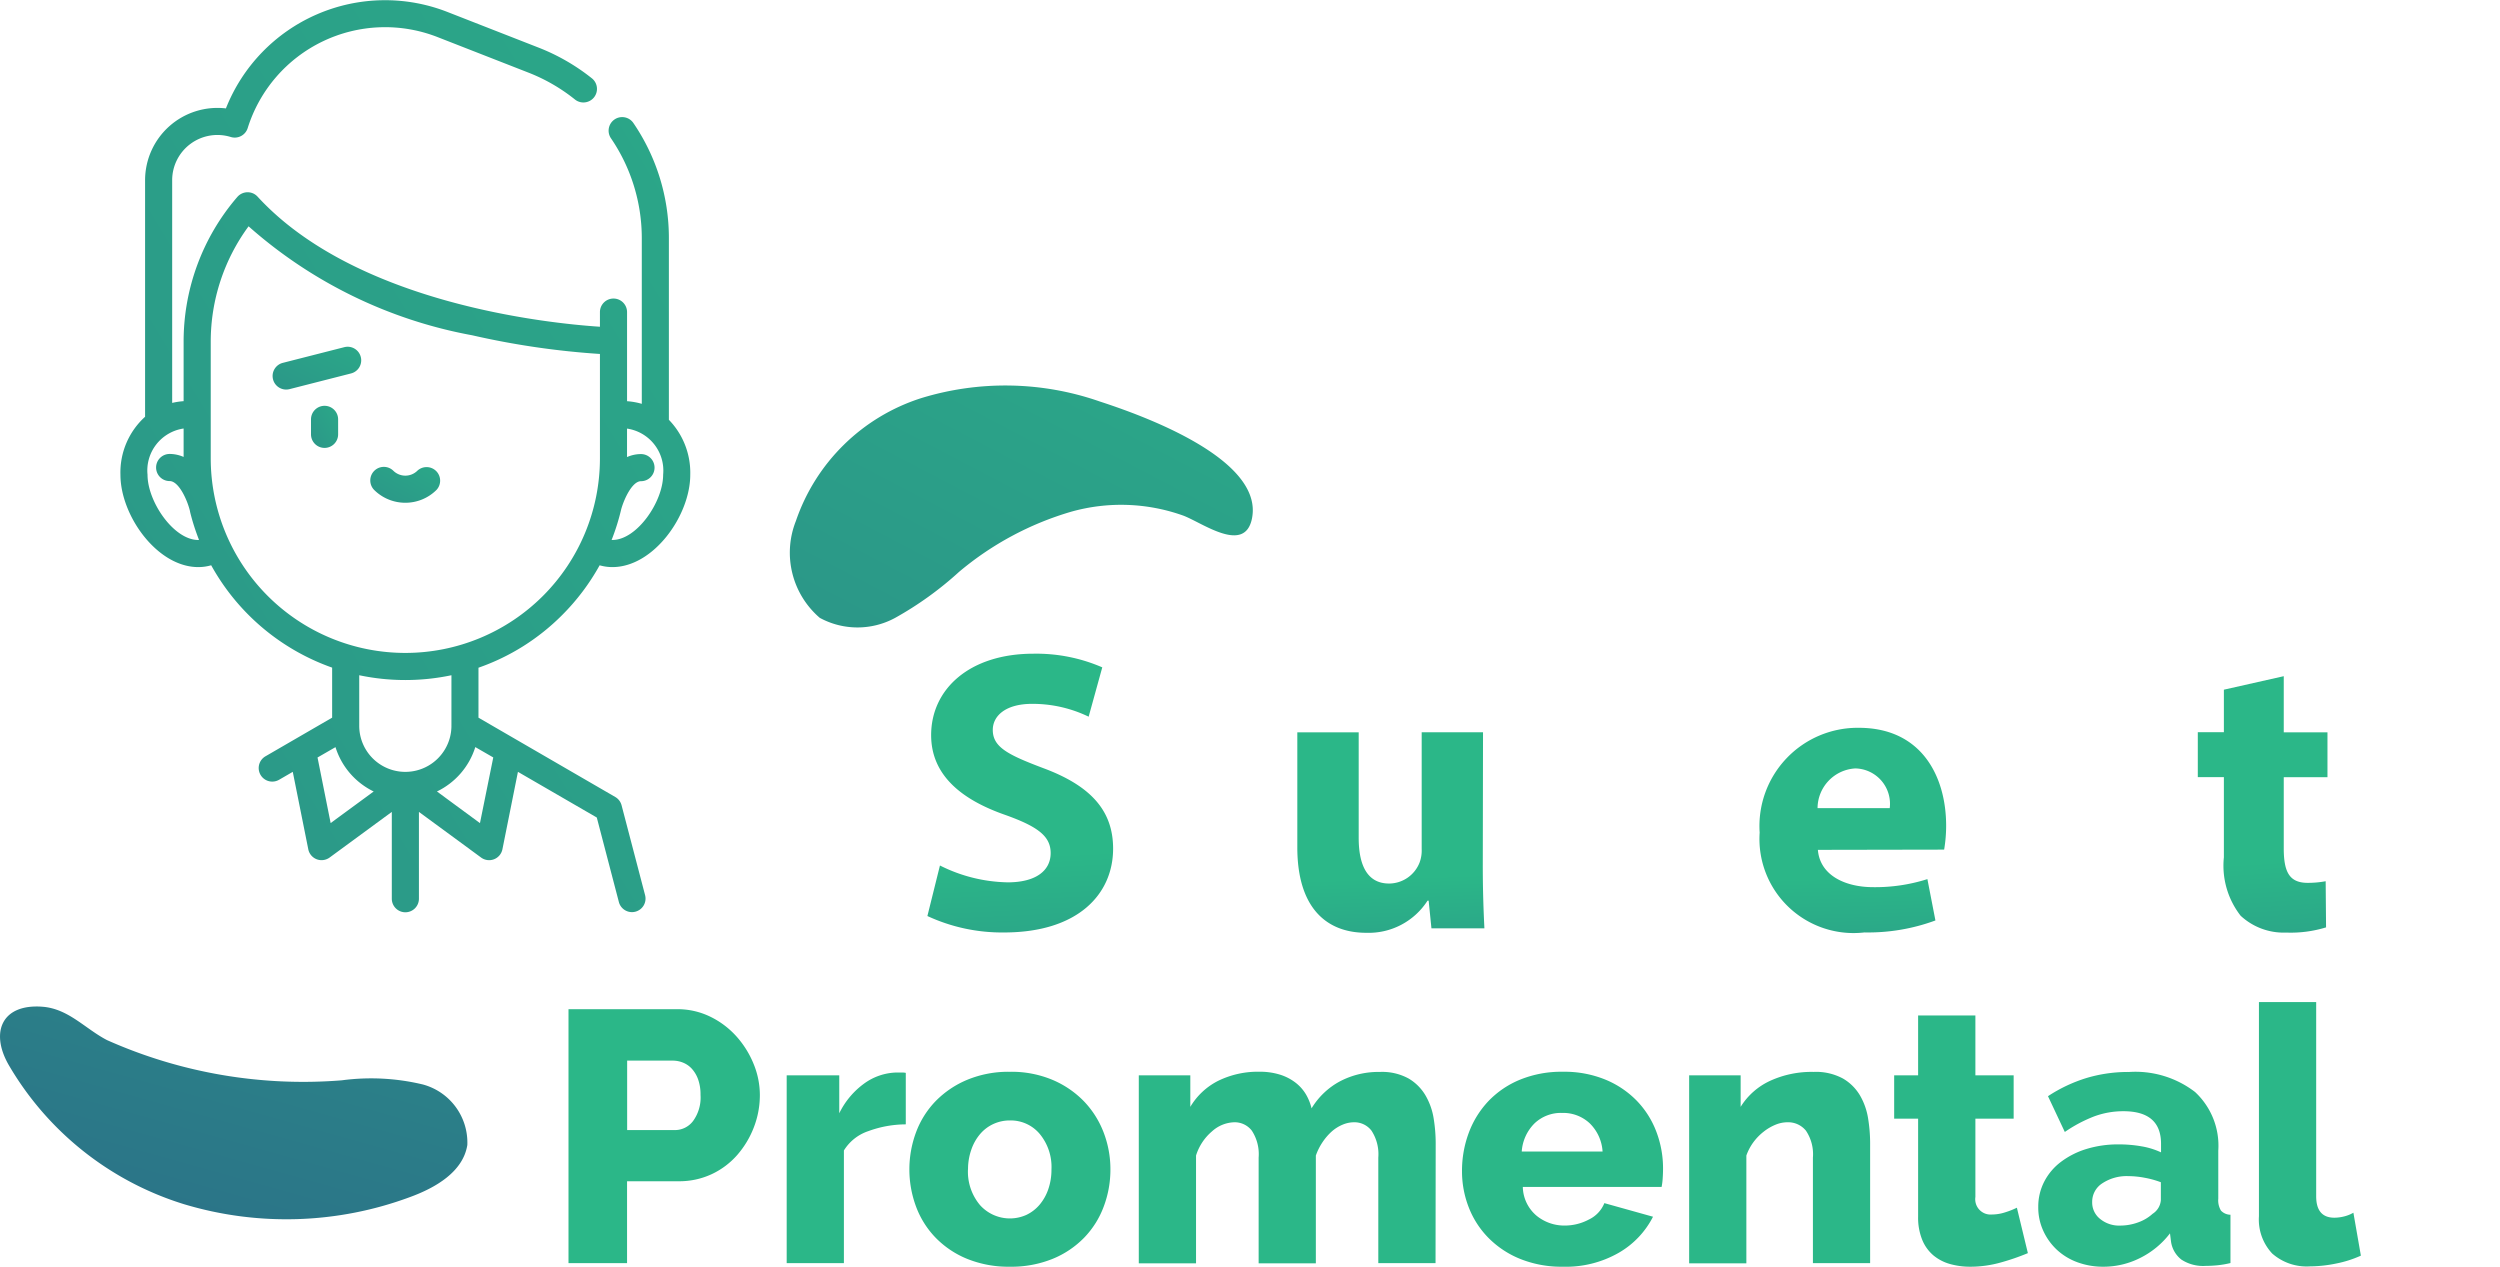 <svg xmlns="http://www.w3.org/2000/svg" xmlns:xlink="http://www.w3.org/1999/xlink" width="83.505" height="42.311" viewBox="0 0 83.505 42.311">
  <defs>
    <clipPath id="clip-path">
      <rect width="83.505" height="42.311" fill="none"/>
    </clipPath>
    <linearGradient id="linear-gradient" x1="5.661" y1="0.868" x2="4.678" y2="0.179" gradientUnits="objectBoundingBox">
      <stop offset="0" stop-color="#2b3988"/>
      <stop offset="1" stop-color="#2bb788"/>
    </linearGradient>
    <linearGradient id="linear-gradient-10" x1="-7.944" y1="3.862" x2="-0.511" y2="-3.358" xlink:href="#linear-gradient"/>
    <linearGradient id="linear-gradient-12" x1="-3.13" y1="3.63" x2="1.469" y2="-3.772" xlink:href="#linear-gradient"/>
    <linearGradient id="linear-gradient-13" x1="3.477" y1="2.955" x2="3.399" y2="0.628" xlink:href="#linear-gradient"/>
  </defs>
  <g id="Repeat_Grid_1" data-name="Repeat Grid 1" clip-path="url(#clip-path)">
    <g id="Group_1160" data-name="Group 1160" transform="translate(-921.318 -10.363)">
      <g id="Group_1156" data-name="Group 1156">
        <g id="Group_1155" data-name="Group 1155">
          <path id="Path_1660" data-name="Path 1660" d="M940.307,52.555V44.072h3.62a2.492,2.492,0,0,1,1.117.251,2.848,2.848,0,0,1,.872.657,3.16,3.16,0,0,1,.574.92,2.741,2.741,0,0,1,.209,1.039,2.988,2.988,0,0,1-.2,1.076,3.092,3.092,0,0,1-.55.92,2.6,2.6,0,0,1-.854.645,2.557,2.557,0,0,1-1.111.239h-1.721v2.736Zm1.959-4.445h1.6a.759.759,0,0,0,.6-.3,1.329,1.329,0,0,0,.251-.873,1.5,1.5,0,0,0-.078-.513,1.066,1.066,0,0,0-.209-.359.809.809,0,0,0-.3-.209.907.907,0,0,0-.334-.066h-1.53Z" fill="url(#linear-gradient)"/>
          <path id="Path_1661" data-name="Path 1661" d="M951.573,47.919a3.668,3.668,0,0,0-1.254.227,1.528,1.528,0,0,0-.813.645v3.764h-1.911V46.282h1.756v1.267a2.669,2.669,0,0,1,.83-.992,1.915,1.915,0,0,1,1.082-.37h.191a.6.6,0,0,1,.119.012Z" fill="url(#linear-gradient)"/>
          <path id="Path_1662" data-name="Path 1662" d="M955.05,52.674a3.676,3.676,0,0,1-1.428-.263,3.1,3.1,0,0,1-1.057-.711,2.986,2.986,0,0,1-.651-1.039,3.569,3.569,0,0,1,0-2.473,3,3,0,0,1,.651-1.04,3.189,3.189,0,0,1,1.057-.716,3.586,3.586,0,0,1,1.428-.269,3.536,3.536,0,0,1,1.422.269,3.194,3.194,0,0,1,1.051.716,3.094,3.094,0,0,1,.658,1.04,3.426,3.426,0,0,1,.227,1.236,3.487,3.487,0,0,1-.222,1.237,2.985,2.985,0,0,1-.651,1.039,3.1,3.1,0,0,1-1.057.711A3.669,3.669,0,0,1,955.05,52.674Zm-1.4-3.25a1.733,1.733,0,0,0,.4,1.189,1.341,1.341,0,0,0,1.553.329,1.324,1.324,0,0,0,.436-.335,1.613,1.613,0,0,0,.293-.519,2,2,0,0,0,.107-.664,1.731,1.731,0,0,0-.394-1.188,1.265,1.265,0,0,0-.992-.448,1.308,1.308,0,0,0-.555.119,1.288,1.288,0,0,0-.442.335,1.6,1.6,0,0,0-.293.519A1.974,1.974,0,0,0,953.652,49.424Z" fill="url(#linear-gradient)"/>
          <path id="Path_1663" data-name="Path 1663" d="M969.268,52.555h-1.912V49.03a1.437,1.437,0,0,0-.227-.9.718.718,0,0,0-.585-.281.989.989,0,0,0-.389.084,1.309,1.309,0,0,0-.364.233,1.907,1.907,0,0,0-.3.352,1.964,1.964,0,0,0-.221.442v3.6h-1.911V49.03a1.437,1.437,0,0,0-.227-.9.721.721,0,0,0-.586-.281,1.155,1.155,0,0,0-.746.305,1.731,1.731,0,0,0-.532.806v3.6h-1.912V46.282h1.721v1.052a2.273,2.273,0,0,1,.938-.873,3.023,3.023,0,0,1,1.38-.3,2.238,2.238,0,0,1,.686.1,1.661,1.661,0,0,1,.508.263,1.4,1.4,0,0,1,.347.388,1.716,1.716,0,0,1,.191.472,2.475,2.475,0,0,1,.944-.9,2.767,2.767,0,0,1,1.338-.316,1.835,1.835,0,0,1,.962.221,1.588,1.588,0,0,1,.567.573,2.212,2.212,0,0,1,.269.771,5.211,5.211,0,0,1,.066.812Z" fill="url(#linear-gradient)"/>
          <path id="Path_1664" data-name="Path 1664" d="M973.521,52.674a3.7,3.7,0,0,1-1.416-.257,3.143,3.143,0,0,1-1.063-.7,2.98,2.98,0,0,1-.663-1.021,3.3,3.3,0,0,1-.227-1.213,3.621,3.621,0,0,1,.227-1.284,3.113,3.113,0,0,1,.657-1.058,3.073,3.073,0,0,1,1.057-.716,3.658,3.658,0,0,1,1.428-.263,3.606,3.606,0,0,1,1.422.263,3.121,3.121,0,0,1,1.051.71,3.013,3.013,0,0,1,.651,1.034,3.439,3.439,0,0,1,.222,1.231c0,.111-.005.221-.012.328a2.307,2.307,0,0,1-.036.281h-4.636a1.29,1.29,0,0,0,.46.962,1.463,1.463,0,0,0,.938.328,1.709,1.709,0,0,0,.806-.2,1.036,1.036,0,0,0,.52-.549l1.625.454a2.916,2.916,0,0,1-1.147,1.206A3.555,3.555,0,0,1,973.521,52.674Zm1.326-3.847a1.438,1.438,0,0,0-.43-.944,1.294,1.294,0,0,0-.92-.346,1.278,1.278,0,0,0-.926.352,1.464,1.464,0,0,0-.424.938Z" fill="url(#linear-gradient)"/>
          <path id="Path_1665" data-name="Path 1665" d="M983.784,52.555h-1.911V49.03a1.41,1.41,0,0,0-.233-.9.763.763,0,0,0-.616-.281,1.055,1.055,0,0,0-.406.084,1.652,1.652,0,0,0-.394.233,1.808,1.808,0,0,0-.341.352,1.715,1.715,0,0,0-.233.442v3.6h-1.911V46.282h1.72v1.052a2.282,2.282,0,0,1,.98-.867,3.323,3.323,0,0,1,1.457-.3,1.892,1.892,0,0,1,.98.221,1.584,1.584,0,0,1,.574.573,2.211,2.211,0,0,1,.268.771,5.2,5.2,0,0,1,.066.812Z" fill="url(#linear-gradient)"/>
          <path id="Path_1666" data-name="Path 1666" d="M989.053,52.22a7.592,7.592,0,0,1-.9.311,3.761,3.761,0,0,1-1.021.143,2.491,2.491,0,0,1-.675-.089,1.509,1.509,0,0,1-.556-.287,1.341,1.341,0,0,1-.376-.52,1.969,1.969,0,0,1-.138-.776V47.728h-.8V46.282h.8v-2H987.3v2h1.278v1.446H987.3v2.616a.512.512,0,0,0,.549.586,1.464,1.464,0,0,0,.443-.072,2.745,2.745,0,0,0,.394-.155Z" fill="url(#linear-gradient)"/>
          <path id="Path_1667" data-name="Path 1667" d="M991.574,52.674a2.473,2.473,0,0,1-.866-.149,2.033,2.033,0,0,1-.687-.418,2,2,0,0,1-.454-.634,1.868,1.868,0,0,1-.167-.794,1.815,1.815,0,0,1,.2-.848,1.937,1.937,0,0,1,.555-.657,2.737,2.737,0,0,1,.849-.431,3.6,3.6,0,0,1,1.087-.155,4.355,4.355,0,0,1,.765.066,2.523,2.523,0,0,1,.645.2v-.287q0-1.086-1.255-1.087a2.8,2.8,0,0,0-.979.173,4.715,4.715,0,0,0-.98.52l-.562-1.195a5.012,5.012,0,0,1,1.291-.609,4.848,4.848,0,0,1,1.421-.2,3.269,3.269,0,0,1,2.2.669,2.446,2.446,0,0,1,.776,1.959V50.4a.662.662,0,0,0,.09.4.445.445,0,0,0,.317.138v1.613a3.191,3.191,0,0,1-.454.077c-.136.012-.259.018-.371.018a1.323,1.323,0,0,1-.812-.209.922.922,0,0,1-.347-.591l-.036-.287a2.849,2.849,0,0,1-1,.824A2.719,2.719,0,0,1,991.574,52.674Zm.562-1.374a1.75,1.75,0,0,0,.6-.107,1.426,1.426,0,0,0,.484-.287.594.594,0,0,0,.275-.454v-.6a3.11,3.11,0,0,0-.544-.15,3.005,3.005,0,0,0-.544-.054,1.476,1.476,0,0,0-.866.239.73.73,0,0,0-.34.622.7.7,0,0,0,.263.567A1,1,0,0,0,992.136,51.3Z" fill="url(#linear-gradient)"/>
          <path id="Path_1668" data-name="Path 1668" d="M996.771,43.833h1.912v6.488q0,.716.609.716a1.352,1.352,0,0,0,.317-.041,1.18,1.18,0,0,0,.317-.126l.25,1.434a3.728,3.728,0,0,1-.824.263,4.4,4.4,0,0,1-.872.095,1.742,1.742,0,0,1-1.267-.43,1.658,1.658,0,0,1-.442-1.242Z" fill="url(#linear-gradient)"/>
        </g>
      </g>
      <g id="Group_1157" data-name="Group 1157">
        <path id="Path_1669" data-name="Path 1669" d="M958.054,23.774a9.575,9.575,0,0,0-5.974-.11,6.516,6.516,0,0,0-4.177,4.1A2.868,2.868,0,0,0,948.7,31a2.633,2.633,0,0,0,2.52,0,11.4,11.4,0,0,0,2.133-1.536,10.331,10.331,0,0,1,3.735-2.006,6.158,6.158,0,0,1,3.764.131c.646.249,2.038,1.28,2.283.1C963.552,25.666,959.363,24.2,958.054,23.774Z" fill="url(#linear-gradient-10)"/>
        <circle id="Ellipse_67" data-name="Ellipse 67" cx="1.218" cy="1.218" r="1.218" transform="translate(964.173 27.652)" fill="url(#linear-gradient-10)"/>
      </g>
      <path id="Path_1670" data-name="Path 1670" d="M932.731,46.448a7.407,7.407,0,0,1,2.709.138,2.011,2.011,0,0,1,1.488,2.021c-.142.9-1.066,1.431-1.919,1.742a11.86,11.86,0,0,1-7.543.237,10.291,10.291,0,0,1-5.869-4.672c-.615-1.094-.2-2.027,1.139-1.924.87.067,1.418.73,2.155,1.114A16.087,16.087,0,0,0,932.731,46.448Z" fill="url(#linear-gradient-12)"/>
      <g id="Group_1158" data-name="Group 1158">
        <path id="Path_1671" data-name="Path 1671" d="M952.714,39.272a5.22,5.22,0,0,0,2.265.563c.938,0,1.433-.389,1.433-.979,0-.562-.429-.884-1.514-1.272-1.5-.522-2.478-1.353-2.478-2.666,0-1.541,1.286-2.72,3.416-2.72a5.53,5.53,0,0,1,2.3.456l-.455,1.648a4.3,4.3,0,0,0-1.889-.429c-.884,0-1.313.4-1.313.871,0,.576.509.83,1.675,1.272,1.594.59,2.344,1.42,2.344,2.693,0,1.514-1.165,2.8-3.644,2.8a5.913,5.913,0,0,1-2.559-.549Z" fill="url(#linear-gradient-13)"/>
        <path id="Path_1672" data-name="Path 1672" d="M962.028,32.949v1.875h1.461v1.5h-1.461V38.7c0,.79.188,1.152.8,1.152a3.292,3.292,0,0,0,.6-.054l.014,1.541a4,4,0,0,1-1.326.174,2.119,2.119,0,0,1-1.528-.562A2.718,2.718,0,0,1,960.032,39v-2.68h-.87v-1.5h.87V33.4Z" fill="url(#linear-gradient-13)"/>
        <path id="Path_1673" data-name="Path 1673" d="M970.846,39.272c0,.857.027,1.554.054,2.1h-1.769l-.093-.924H969a2.336,2.336,0,0,1-2.049,1.072c-1.327,0-2.3-.831-2.3-2.854V34.824h2.05v3.524c0,.951.308,1.527,1.018,1.527a1.1,1.1,0,0,0,1.019-.71,1.148,1.148,0,0,0,.067-.442v-3.9h2.049Z" fill="url(#linear-gradient-13)"/>
        <path id="Path_1674" data-name="Path 1674" d="M978.834,31.863v7.556c0,.737.027,1.514.054,1.956h-1.809l-.094-.964h-.027a2.287,2.287,0,0,1-2.049,1.112c-1.554,0-2.8-1.327-2.8-3.363-.014-2.21,1.366-3.483,2.934-3.483a2,2,0,0,1,1.728.737h.027V31.863ZM976.8,37.6a3.372,3.372,0,0,0-.027-.361,1.224,1.224,0,0,0-1.193-1.005c-.924,0-1.406.831-1.406,1.862,0,1.112.549,1.809,1.393,1.809a1.194,1.194,0,0,0,1.179-.978,1.746,1.746,0,0,0,.054-.469Z" fill="url(#linear-gradient-13)"/>
        <path id="Path_1675" data-name="Path 1675" d="M982.039,38.75c.067.844.9,1.246,1.849,1.246a5.749,5.749,0,0,0,1.809-.269l.268,1.381a6.487,6.487,0,0,1-2.371.4,3.144,3.144,0,0,1-3.5-3.335,3.282,3.282,0,0,1,3.309-3.5c2.117,0,2.92,1.647,2.92,3.269a4.823,4.823,0,0,1-.067.8Zm2.4-1.394a1.182,1.182,0,0,0-1.152-1.326,1.337,1.337,0,0,0-1.259,1.326Z" fill="url(#linear-gradient-13)"/>
        <path id="Path_1676" data-name="Path 1676" d="M987.549,36.914c0-.817-.027-1.514-.054-2.09h1.769l.094.9h.04a2.4,2.4,0,0,1,2.023-1.045c1.339,0,2.344.884,2.344,2.813v3.885h-2.036v-3.63c0-.844-.295-1.421-1.032-1.421a1.087,1.087,0,0,0-1.031.764,1.392,1.392,0,0,0-.081.509v3.778h-2.036Z" fill="url(#linear-gradient-13)"/>
        <path id="Path_1677" data-name="Path 1677" d="M997.6,32.949v1.875h1.46v1.5H997.6V38.7c0,.79.188,1.152.8,1.152a3.3,3.3,0,0,0,.6-.054l.013,1.541a4,4,0,0,1-1.326.174,2.115,2.115,0,0,1-1.527-.562A2.718,2.718,0,0,1,995.6,39v-2.68h-.871v-1.5h.871V33.4Z" fill="url(#linear-gradient-13)"/>
        <path id="Path_1678" data-name="Path 1678" d="M1000.228,39.594a3.989,3.989,0,0,0,1.755.495c.616,0,.871-.214.871-.549s-.2-.5-.965-.75c-1.353-.456-1.875-1.193-1.862-1.97,0-1.219,1.045-2.143,2.666-2.143a4.395,4.395,0,0,1,1.849.375l-.362,1.407a3.211,3.211,0,0,0-1.42-.376c-.5,0-.777.2-.777.536,0,.308.254.469,1.058.751,1.246.428,1.769,1.058,1.782,2.023,0,1.219-.964,2.116-2.84,2.116a4.638,4.638,0,0,1-2.117-.455Z" fill="url(#linear-gradient-13)"/>
      </g>
      <g id="Group_1159" data-name="Group 1159">
        <path id="Path_1679" data-name="Path 1679" d="M933.369,22.286a.453.453,0,0,0-.55-.327l-2.054.524a.453.453,0,0,0,.112.892.484.484,0,0,0,.112-.014l2.053-.524A.452.452,0,0,0,933.369,22.286Z" fill="url(#linear-gradient-10)"/>
        <path id="Path_1680" data-name="Path 1680" d="M936.671,22.837l2.054.524a.478.478,0,0,0,.112.014.453.453,0,0,0,.111-.892l-2.053-.524a.453.453,0,1,0-.224.878Z" fill="url(#linear-gradient-10)"/>
        <path id="Path_1681" data-name="Path 1681" d="M931.706,24.371v.5a.453.453,0,0,0,.906,0v-.5a.453.453,0,0,0-.906,0Z" fill="url(#linear-gradient-10)"/>
        <path id="Path_1682" data-name="Path 1682" d="M937.555,23.918a.453.453,0,0,0-.453.453v.5a.453.453,0,0,0,.906,0v-.5A.453.453,0,0,0,937.555,23.918Z" fill="url(#linear-gradient-10)"/>
        <path id="Path_1683" data-name="Path 1683" d="M934.857,27.156a1.472,1.472,0,0,0,1.044-.432.453.453,0,0,0-.64-.64.573.573,0,0,1-.808,0,.453.453,0,0,0-.641.64A1.474,1.474,0,0,0,934.857,27.156Z" fill="url(#linear-gradient-10)"/>
        <path id="Path_1684" data-name="Path 1684" d="M934.413,29.031a2.123,2.123,0,0,1-1.922-1.251.453.453,0,0,0-.866.265,2.985,2.985,0,0,0,2.689,1.887l.05,0a.453.453,0,0,0,.049-.9Z" fill="url(#linear-gradient-10)"/>
        <path id="Path_1685" data-name="Path 1685" d="M940.093,30.909a7.437,7.437,0,0,0,1.254-1.664,1.53,1.53,0,0,0,.427.06c1.376,0,2.6-1.724,2.6-3.083a2.538,2.538,0,0,0-.714-1.837V18.322a6.812,6.812,0,0,0-1.19-3.856.453.453,0,0,0-.748.511,5.917,5.917,0,0,1,1.033,3.345v5.53a2.323,2.323,0,0,0-.492-.088V20.788a.453.453,0,0,0-.906,0v.489c-1.77-.117-8.163-.782-11.435-4.345a.471.471,0,0,0-.131-.1.455.455,0,0,0-.546.11,7.4,7.4,0,0,0-1.794,4.832v1.989a2.378,2.378,0,0,0-.382.058V16.383a1.511,1.511,0,0,1,1.957-1.444.453.453,0,0,0,.566-.3,4.81,4.81,0,0,1,6.342-3.037l3.049,1.192a5.923,5.923,0,0,1,1.549.9.453.453,0,0,0,.566-.707,6.841,6.841,0,0,0-1.786-1.032l-3.048-1.192a5.717,5.717,0,0,0-7.4,3.221,2.418,2.418,0,0,0-2.7,2.4v7.9a2.506,2.506,0,0,0-.823,1.938c0,1.359,1.224,3.083,2.6,3.083a1.527,1.527,0,0,0,.431-.061,7.447,7.447,0,0,0,4.04,3.419v1.671l-2.227,1.291a.453.453,0,0,0,.228.845.458.458,0,0,0,.227-.061l.457-.265.518,2.586a.454.454,0,0,0,.281.334.457.457,0,0,0,.431-.057l2.078-1.525v2.9a.453.453,0,0,0,.906,0v-2.9l2.077,1.525a.453.453,0,0,0,.712-.277l.518-2.586,2.634,1.526.737,2.821a.453.453,0,0,0,.438.339.46.46,0,0,0,.115-.015.452.452,0,0,0,.323-.553l-.785-3a.451.451,0,0,0-.211-.278L937.3,34.335V32.666A7.358,7.358,0,0,0,940.093,30.909Zm3.375-4.687c0,.9-.876,2.177-1.694,2.177h-.027a7.453,7.453,0,0,0,.321-1.027c.1-.356.371-.936.66-.936a.453.453,0,1,0,0-.906,1.151,1.151,0,0,0-.466.1v-.951A1.418,1.418,0,0,1,943.468,26.222ZM927.94,28.4c-.818,0-1.694-1.278-1.694-2.177a1.418,1.418,0,0,1,1.205-1.547v.95a1.164,1.164,0,0,0-.466-.1.453.453,0,1,0,0,.906c.311,0,.6.658.68,1.01l0,.011a7.33,7.33,0,0,0,.3.942Zm.417-2.726v-3.9a6.5,6.5,0,0,1,1.264-3.852,15.465,15.465,0,0,0,7.469,3.64,26.993,26.993,0,0,0,4.267.624v3.486a6.5,6.5,0,0,1-13,0Zm3.567,9.991.6-.346A2.461,2.461,0,0,0,933.8,36.8l-1.438,1.055Zm5.426,2.192L935.913,36.8a2.459,2.459,0,0,0,1.281-1.483l.6.346Zm-.953-3.289a.361.361,0,0,0,0,.046,1.54,1.54,0,0,1-3.08-.018V32.917a7.468,7.468,0,0,0,3.08,0Z" fill="url(#linear-gradient-10)"/>
        <path id="Path_1686" data-name="Path 1686" d="M928.849,36.4l-1,.582a.452.452,0,0,0-.211.278l-.785,3a.452.452,0,0,0,.323.553.46.46,0,0,0,.115.015.453.453,0,0,0,.438-.339l.738-2.821.841-.487a.453.453,0,0,0-.455-.784Z" fill="url(#linear-gradient-10)"/>
      </g>
    </g>
  </g>
</svg>
